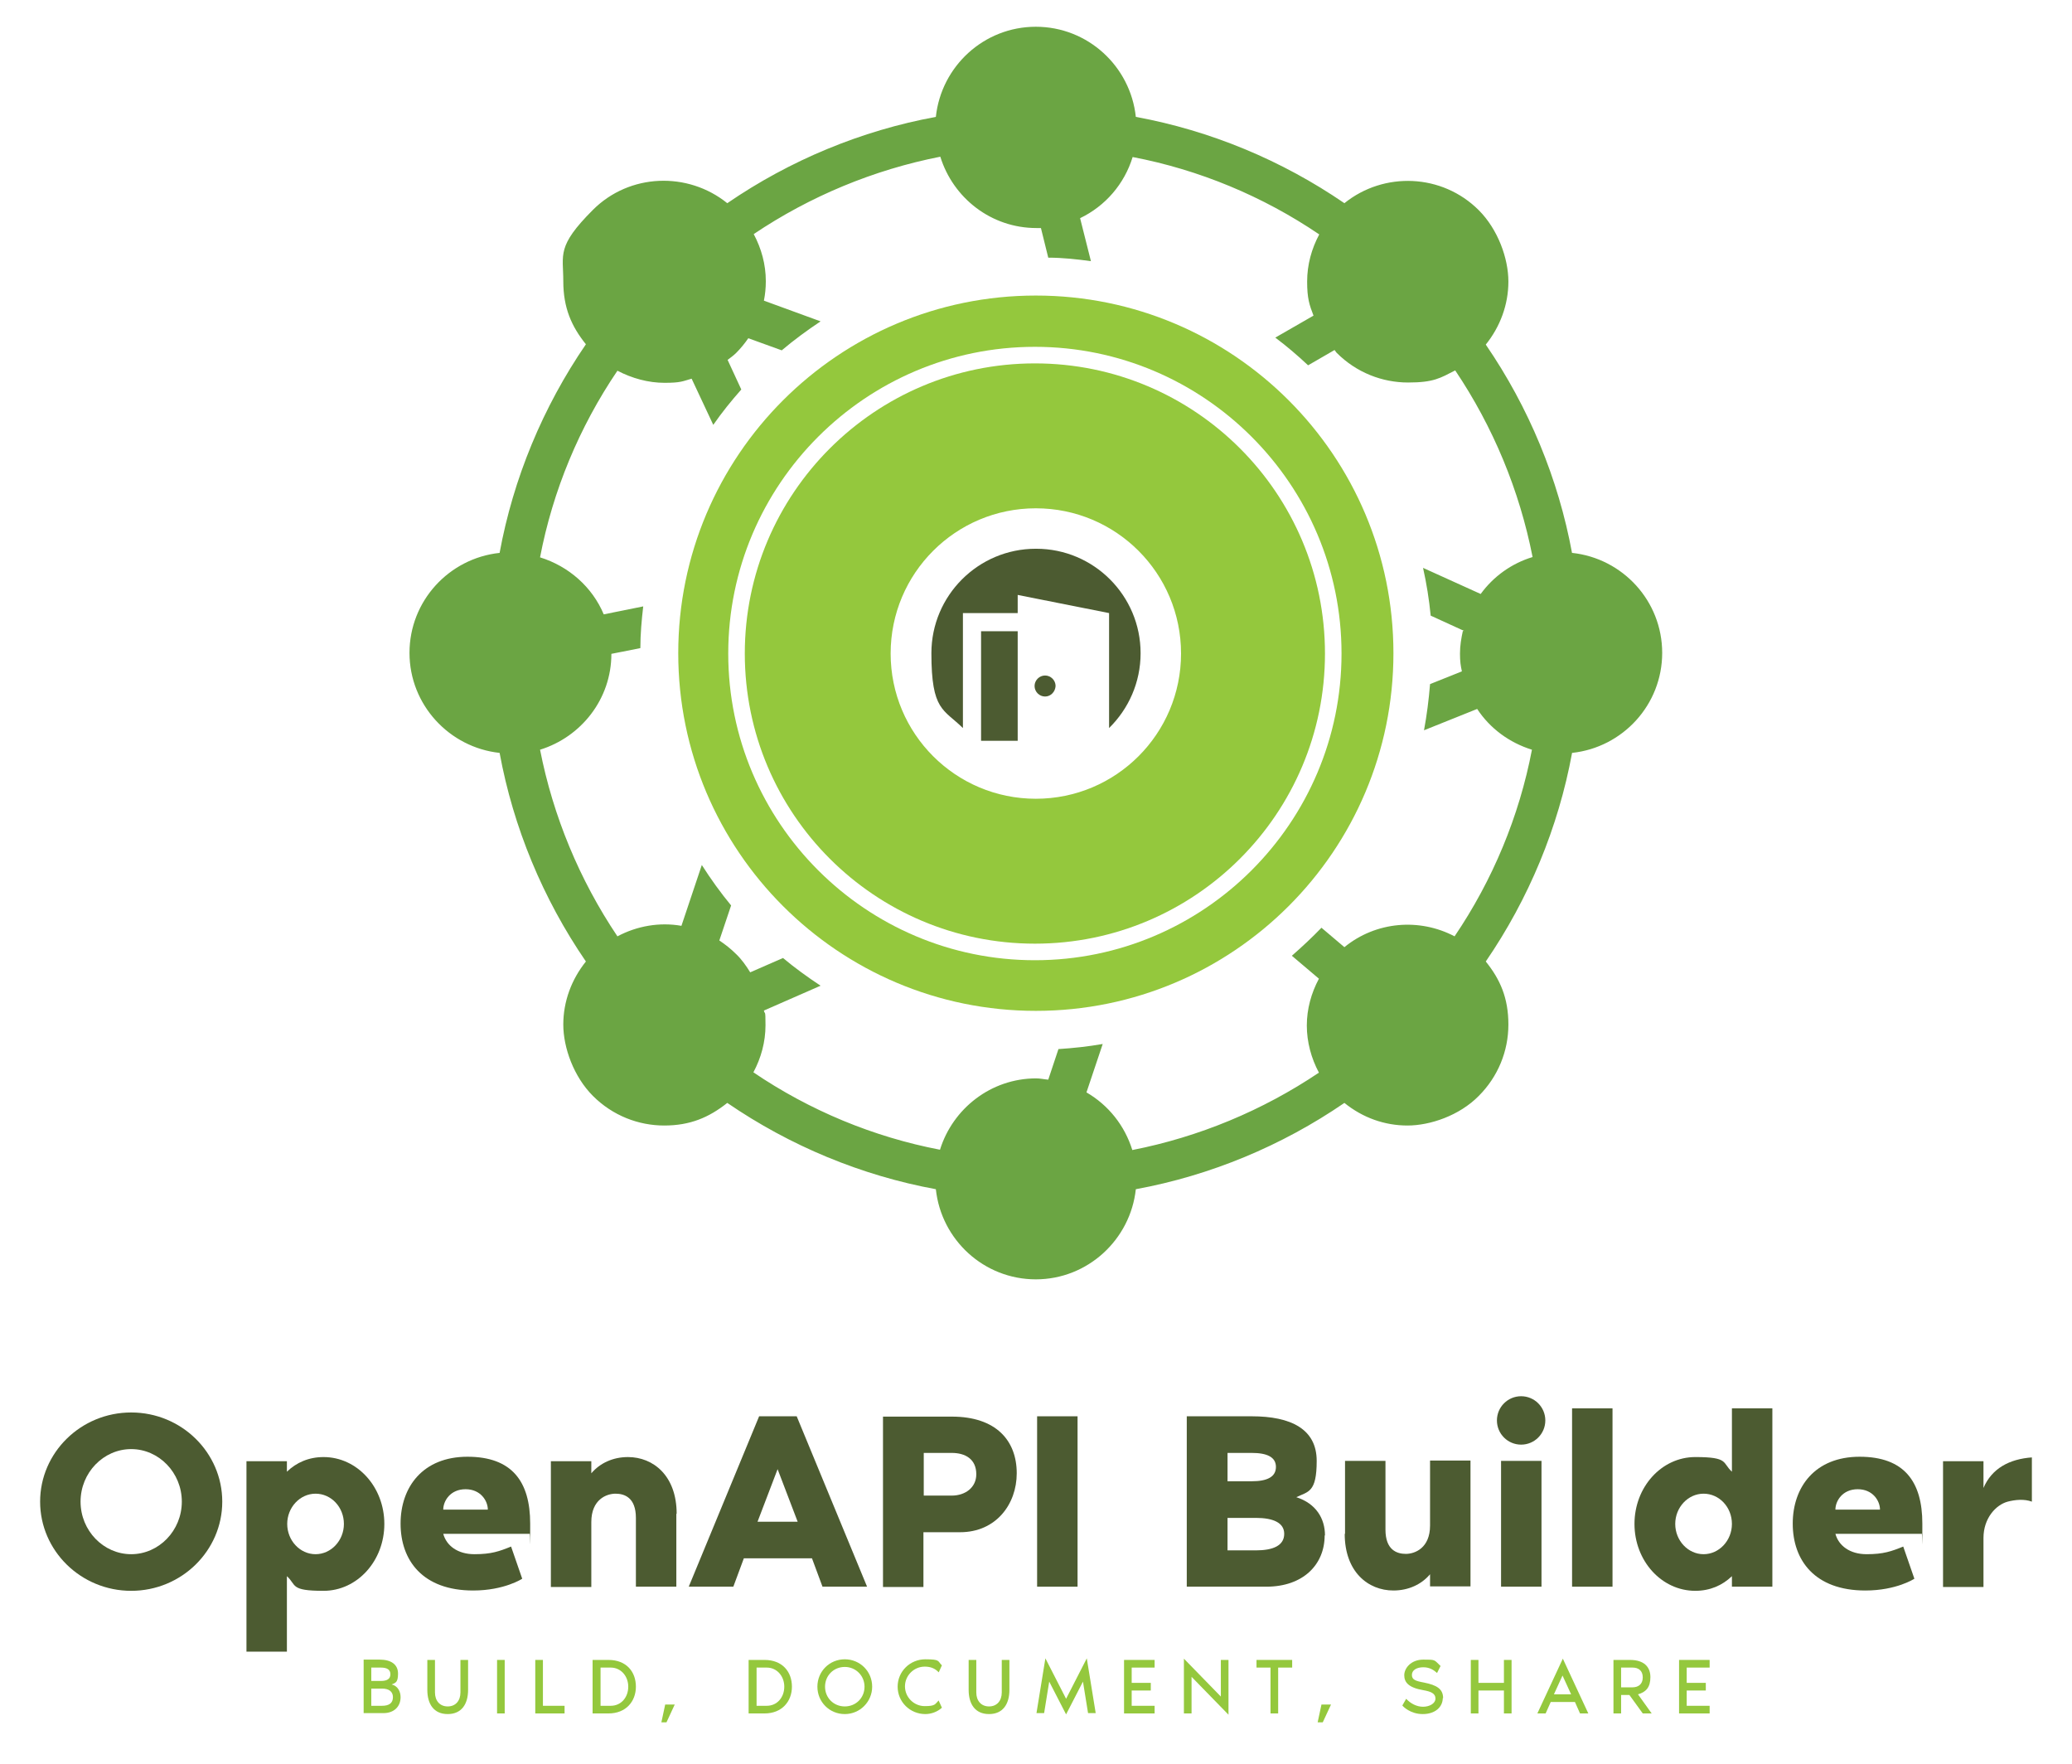 <?xml version="1.0" encoding="UTF-8"?>
<svg id="Camada_1" data-name="Camada 1" xmlns="http://www.w3.org/2000/svg" version="1.1" viewBox="0 0 650.7 554">
	<defs>
		<style>
			.logoVerticalLight-1 {
			fill: #94c83d;
			}
			
			.logoVerticalLight-1, .logoVerticalLight-2, .logoVerticalLight-3 {
			stroke-width: 0px;
			}
			
			.logoVerticalLight-2 {
			fill: #4c5b31;
			}
			
			.logoVerticalLight-3 {
			fill: #6ba543;
			}
		</style>
	</defs>
	<g>
		<path class="logoVerticalLight-3" d="M493.7,173.7c-4.3-23.4-13.6-45.8-27.1-65.5,4.5-5.6,7.1-12.5,7.1-19.8s-3.3-16.4-9.3-22.4c-11.5-11.5-29.8-12.2-42.2-2.2-19.7-13.5-42.1-22.8-65.5-27.1-1.7-15.9-15.1-28.3-31.4-28.3s-29.7,12.4-31.4,28.3c-23.4,4.3-45.8,13.6-65.5,27.1-12.4-10-30.7-9.4-42.2,2.1s-9.3,14-9.3,22.4,2.6,14.2,7.1,19.8c-13.5,19.7-22.8,42.1-27.1,65.5-15.9,1.7-28.3,15.1-28.3,31.4s12.5,29.7,28.3,31.4c4.3,23.4,13.6,45.8,27.1,65.5-4.5,5.6-7.1,12.5-7.1,19.8s3.3,16.4,9.3,22.4c6.2,6.2,14.3,9.3,22.4,9.3s14-2.5,19.8-7.1c19.7,13.5,42.1,22.8,65.5,27.1,1.7,15.9,15.1,28.3,31.4,28.3s29.7-12.5,31.4-28.3c23.4-4.3,45.8-13.6,65.5-27.1,5.8,4.7,12.7,7.1,19.8,7.1s16.3-3.1,22.4-9.3c6-6,9.3-14,9.3-22.4s-2.6-14.2-7.1-19.8c13.5-19.7,22.8-42.1,27.1-65.5,15.9-1.7,28.3-15.1,28.3-31.4h0c0-16.3-12.4-29.7-28.3-31.4h0ZM459.4,198.1c-.5,2.3-.9,4.6-.9,7.1s.2,3.8.6,5.6l-10,4c-.4,4.9-1,9.7-1.9,14.5l16.7-6.7c4,6.1,10.1,10.6,17.2,12.8-4,20.9-12.3,40.9-24.3,58.6-11-5.8-24.7-4.7-34.6,3.4l-7.2-6.1c-3,3.1-6.1,6-9.3,8.8l8.5,7.2c-2.4,4.5-3.8,9.5-3.8,14.7s1.4,10.3,3.8,14.8c-17.7,11.9-37.7,20.2-58.6,24.3-2.4-7.7-7.5-14.1-14.4-18.1l5.1-15.2c-4.6.8-9.2,1.3-13.9,1.6l-3.2,9.6c-1.3-.1-2.5-.4-3.8-.4-14.2,0-26.2,9.5-30.2,22.4-20.9-4-40.9-12.3-58.6-24.3,2.4-4.5,3.8-9.5,3.8-14.8s-.2-3.1-.5-4.6l17.8-7.8c-4.1-2.7-8.1-5.6-11.8-8.7l-10.3,4.5c-1.3-2.1-2.7-4.1-4.5-5.8-1.6-1.6-3.4-3-5.2-4.2l3.7-11c-3.3-4-6.4-8.3-9.2-12.7l-6.4,19.1c-6.8-1.2-13.9,0-20.1,3.3-11.9-17.7-20.2-37.7-24.3-58.6,12.9-4,22.4-15.9,22.4-30.1l9.1-1.8c0-4.4.4-8.8.9-13.1l-12.4,2.5c-3.6-8.6-11-15.1-20-17.9,4-20.9,12.3-40.9,24.3-58.6,4.6,2.4,9.7,3.8,14.8,3.8s5.7-.5,8.5-1.3l6.8,14.5c2.7-3.9,5.7-7.6,8.8-11.1l-4.3-9.3c.9-.7,1.8-1.3,2.7-2.2,1.4-1.4,2.7-3,3.8-4.6l10.5,3.8c3.9-3.3,8-6.3,12.2-9.1l-17.8-6.5c.4-2,.6-4,.6-6.1,0-5.3-1.4-10.3-3.8-14.8,17.7-11.9,37.7-20.2,58.6-24.3,4,12.9,15.9,22.4,30.2,22.4s.9,0,1.4,0l2.3,9.3c4.5,0,9,.5,13.4,1.1l-3.4-13.5c7.9-3.8,13.9-10.7,16.5-19.2,20.9,4,40.9,12.3,58.6,24.3-2.4,4.5-3.8,9.5-3.8,14.8s.7,7.3,2,10.7l-12,6.9c3.6,2.7,7,5.6,10.3,8.7l8.3-4.8c.3.3.4.6.7.9,6.2,6.2,14.3,9.3,22.4,9.3s10.1-1.4,14.8-3.8c11.9,17.7,20.2,37.7,24.3,58.6-6.6,2-12.3,6.1-16.3,11.6l-18.1-8.2c1.1,4.9,1.9,9.9,2.4,15l10.5,4.8h-.4Z" />
		<g>
			<rect class="logoVerticalLight-2" x="308.1" y="198.2" width="11.5" height="34.4" />
			<path class="logoVerticalLight-2" d="M328.2,212.1c-1.8,0-3.3,1.5-3.3,3.3s1.5,3.3,3.3,3.3,3.2-1.5,3.3-3.3c0-1.8-1.5-3.3-3.3-3.3Z" />
			<path class="logoVerticalLight-2" d="M325.3,172.3c-18.1,0-32.8,14.7-32.8,32.8s3.8,17.5,9.9,23.5v-36.1h17.2v-5.7l28.7,5.7v36.1c6.1-6,9.9-14.3,9.9-23.5,0-18.1-14.7-32.8-32.8-32.8h-.1Z" />
		</g>
		<g>
			<path class="logoVerticalLight-1" d="M325,114.1c-50.2,0-91.1,40.8-91.1,91.1s40.8,91.1,91.1,91.1,91.1-40.8,91.1-91.1-40.8-91.1-91.1-91.1h0ZM325.3,250.8c-25.2,0-45.6-20.4-45.6-45.6s20.4-45.6,45.6-45.6,45.6,20.4,45.6,45.6-20.4,45.6-45.6,45.6h0Z" />
			<path class="logoVerticalLight-1" d="M325.3,92.8c-62,0-112.3,50.3-112.3,112.3s50.3,112.3,112.3,112.3,112.3-50.3,112.3-112.3-50.3-112.3-112.3-112.3h0ZM325,301.5c-53.1,0-96.3-43.2-96.3-96.3s43.2-96.3,96.3-96.3,96.3,43.2,96.3,96.3-43.2,96.3-96.3,96.3Z" />
		</g>
	</g>
	<g>
		<g>
			<path class="logoVerticalLight-2" d="M69.8,471.5c0,15.4-12.8,28-28.6,28s-28.6-12.6-28.6-28,12.8-28,28.6-28,28.6,12.6,28.6,28ZM57.1,471.5c0-9.1-7.2-16.5-15.9-16.5s-15.9,7.4-15.9,16.5,7.2,16.5,15.9,16.5,15.9-7.4,15.9-16.5Z" />
			<path class="logoVerticalLight-2" d="M120.7,478.5c0,11.6-8.5,21-19.1,21s-8.4-1.8-11.5-4.6v23.7h-12.7v-59.8h12.7v3.3c3-2.9,6.9-4.6,11.5-4.6,10.6,0,19.1,9.4,19.1,21h0ZM108,478.5c0-5.3-4-9.5-8.9-9.5s-8.9,4.3-8.9,9.5,4,9.5,8.9,9.5,8.9-4.3,8.9-9.5Z" />
			<path class="logoVerticalLight-2" d="M166.4,481.6h-27.2c1,3.7,4.5,6.4,9.8,6.4s7.8-.9,11.5-2.4l3.5,10.1s-5.6,3.7-15.4,3.7c-15.9,0-22.8-9.5-22.8-21s7-21,21-21,19.7,7.8,19.7,21,0,2.1-.2,3.2h0ZM153.2,474c0-2.7-2.2-6.4-7-6.4s-7,3.7-7,6.4h14Z" />
			<path class="logoVerticalLight-2" d="M212.4,475.3v22.9h-12.7v-21.6c0-6.4-3.6-7.6-6.4-7.6s-7.6,1.8-7.6,8.9v20.4h-12.7v-39.5h12.7v3.8c2.7-3.2,6.8-5.1,11.5-5.1,8,0,15.3,5.9,15.3,17.8h-.1Z" />
			<path class="logoVerticalLight-2" d="M254.9,489.3h-21.3l-3.3,8.9h-14l22.1-53.5h11.8l22.1,53.5h-14l-3.3-8.9h0ZM250.5,477.8l-6.3-16.5-6.3,16.5h12.6Z" />
			<path class="logoVerticalLight-2" d="M319.3,462.6c0,9.7-6.5,18.5-17.8,18.5h-11.5v17.2h-12.7v-53.5h21.6c13.9,0,20.4,7.5,20.4,17.8ZM306.6,462.9c0-4.8-3.5-6.7-7.7-6.7h-8.8v13.4h8.8c4.2,0,7.7-2.5,7.7-6.7h0Z" />
			<path class="logoVerticalLight-2" d="M325.7,498.2v-53.5h12.7v53.5h-12.7Z" />
			<path class="logoVerticalLight-2" d="M416,482.1c0,9.2-6.8,16.1-18.3,16.1h-25v-53.5h20.4c12.3,0,20.4,4,20.4,14s-2.7,9.6-6.4,11.4c6.2,2,9,6.7,9,12h-.1ZM385.5,465.1h7.6c4.9,0,7.6-1.4,7.6-4.5s-2.8-4.4-7.6-4.4h-7.6v8.9ZM403.3,481.6c0-3.5-3.5-5-8.9-5h-8.9v10.2h8.9c5.4,0,8.9-1.5,8.9-5.2Z" />
			<path class="logoVerticalLight-2" d="M422.4,481.6v-22.9h12.7v21.6c0,6.4,3.6,7.6,6.4,7.6s7.6-1.8,7.6-8.9v-20.4h12.7v39.5h-12.7v-3.8c-2.7,3.2-6.8,5.1-11.5,5.1-8,0-15.3-5.9-15.3-17.8h0Z" />
			<path class="logoVerticalLight-2" d="M470.1,446c0-4.2,3.4-7.6,7.6-7.6s7.6,3.4,7.6,7.6-3.4,7.6-7.6,7.6-7.6-3.4-7.6-7.6ZM471.4,458.7h12.7v39.5h-12.7v-39.5Z" />
			<path class="logoVerticalLight-2" d="M506.4,442.2v56h-12.7v-56h12.7Z" />
			<path class="logoVerticalLight-2" d="M543.9,462.1v-19.9h12.7v56h-12.7v-3.3c-3,2.9-6.9,4.6-11.5,4.6-10.6,0-19.1-9.4-19.1-21s8.5-21,19.1-21,8.4,1.8,11.5,4.6h0ZM543.9,478.5c0-5.3-4-9.5-8.9-9.5s-8.9,4.3-8.9,9.5,4,9.5,8.9,9.5,8.9-4.3,8.9-9.5Z" />
			<path class="logoVerticalLight-2" d="M603.6,481.6h-27.2c1,3.7,4.5,6.4,9.8,6.4s7.8-.9,11.5-2.4l3.5,10.1s-5.6,3.7-15.4,3.7c-15.9,0-22.8-9.5-22.8-21s7-21,21-21,19.7,7.8,19.7,21,0,2.1-.2,3.2h.1ZM590.4,474c0-2.7-2.2-6.4-7-6.4s-7,3.7-7,6.4h14Z" />
			<path class="logoVerticalLight-2" d="M638.1,457.5v14c-2.4-.9-5.3-.6-7.6,0-3.7,1-7.6,5.2-7.6,11.4v15.4h-12.7v-39.5h12.7v8.4c2.6-6.1,8.1-9.1,15.3-9.6h-.1Z" />
		</g>
		<g>
			<path class="logoVerticalLight-1" d="M125.8,532.9c0,2.9-2,5-5.4,5h-6.2v-16.8h5c3.6,0,5.8,1.5,5.8,4.4s-.9,2.9-2,3.4c2,.5,2.8,2.3,2.8,4h0ZM116.6,527.8h3c1.9,0,3-.6,3-2.1s-1.1-2.1-3-2.1h-3v4.2h0ZM123.4,532.9c0-1.8-1.3-2.7-3.4-2.7h-3.4v5.4h3.4c2.1,0,3.4-.8,3.4-2.7Z" />
			<path class="logoVerticalLight-1" d="M147,521.2v9.4c0,4.4-2,7.6-6.4,7.6s-6.4-3.2-6.4-7.6v-9.4h2.4v10.2c0,2.6,1.5,4.4,4,4.4s4-1.8,4-4.4v-10.2h2.4Z" />
			<path class="logoVerticalLight-1" d="M156.1,538v-16.8h2.4v16.8h-2.4Z" />
			<path class="logoVerticalLight-1" d="M177.3,535.6v2.4h-9.2v-16.8h2.4v14.4h6.8Z" />
			<path class="logoVerticalLight-1" d="M199.7,529.6c0,4.6-3.1,8.4-8.6,8.4h-5v-16.8h5c5.6,0,8.6,3.7,8.6,8.4h0ZM197.3,529.6c0-3.3-2.3-6-5.5-6h-3.2v12h3.2c3.3,0,5.5-2.7,5.5-6Z" />
			<path class="logoVerticalLight-1" d="M208.9,535.2h3l-2.6,5.6h-1.6l1.2-5.6h0Z" />
			<path class="logoVerticalLight-1" d="M248.7,529.6c0,4.6-3.1,8.4-8.6,8.4h-5v-16.8h5c5.6,0,8.6,3.7,8.6,8.4h0ZM246.3,529.6c0-3.3-2.3-6-5.5-6h-3.2v12h3.2c3.3,0,5.5-2.7,5.5-6Z" />
			<path class="logoVerticalLight-1" d="M273.9,529.6c0,4.7-3.8,8.6-8.6,8.6s-8.6-3.8-8.6-8.6,3.8-8.6,8.6-8.6,8.6,3.8,8.6,8.6ZM271.5,529.6c0-3.4-2.7-6.2-6.2-6.2s-6.2,2.7-6.2,6.2,2.7,6.2,6.2,6.2,6.2-2.7,6.2-6.2Z" />
			<path class="logoVerticalLight-1" d="M294.8,534l1,2.2c-1.4,1.3-3.4,2-5.2,2-4.8,0-8.7-3.8-8.7-8.6s3.9-8.6,8.7-8.6,3.8.6,5.2,1.9l-1,2.2c-1.1-1.2-2.5-1.8-4.4-1.8-3.4,0-6.2,2.8-6.2,6.2s2.8,6.2,6.2,6.2,3.2-.6,4.4-1.8h0Z" />
			<path class="logoVerticalLight-1" d="M317,521.2v9.4c0,4.4-2,7.6-6.4,7.6s-6.4-3.2-6.4-7.6v-9.4h2.4v10.2c0,2.6,1.5,4.4,4,4.4s4-1.8,4-4.4v-10.2h2.4Z" />
			<path class="logoVerticalLight-1" d="M329.5,528l-1.6,9.9h-2.4l2.8-17.2,6.5,12.7,6.5-12.7,2.8,17.2h-2.4l-1.6-9.9-5.3,10.3-5.3-10.3Z" />
			<path class="logoVerticalLight-1" d="M355.4,523.6v4.8h6v2.4h-6v4.8h7.2v2.4h-9.6v-16.8h9.6v2.4h-7.2Z" />
			<path class="logoVerticalLight-1" d="M374.2,526.5v11.5h-2.4v-17.2l11.6,11.9v-11.5h2.4v17.2l-11.6-11.9Z" />
			<path class="logoVerticalLight-1" d="M405.8,521.2v2.4h-4.4v14.4h-2.4v-14.4h-4.4v-2.4h11.2,0Z" />
			<path class="logoVerticalLight-1" d="M415,535.2h3l-2.6,5.6h-1.6l1.2-5.6Z" />
			<path class="logoVerticalLight-1" d="M453.1,533.1c0,2.9-2.4,5.1-6.3,5.1s-6.2-2.4-6.4-2.7l1.2-2.1c1.4,1.5,3.3,2.5,5.3,2.5s3.9-1,3.9-2.6-1.5-2.2-3.8-2.6c-4.7-.8-6-2.5-6-4.7s2.1-4.9,6-4.9,3.3,0,5.4,2l-1.1,2.2c-.9-.8-2.2-1.8-4.3-1.8s-3.6.9-3.6,2.4,1.1,1.9,3.8,2.4c4,.8,6,2,6,4.9h-.1Z" />
			<path class="logoVerticalLight-1" d="M474.7,521.2v16.8h-2.4v-7.2h-8v7.2h-2.4v-16.8h2.4v7.2h8v-7.2h2.4Z" />
			<path class="logoVerticalLight-1" d="M494.5,534.4h-7.5l-1.6,3.6h-2.6l8-17.2,8,17.2h-2.6l-1.6-3.6h0ZM493.4,532l-2.7-5.9-2.7,5.9h5.4Z" />
			<path class="logoVerticalLight-1" d="M515.9,538l-4.2-5.8h-2.6v5.8h-2.4v-16.8h5.2c4.4,0,6.4,2.2,6.4,5.4s-1.4,4.7-3.9,5.4l4.3,6h-2.8ZM509.1,529.8h3.6c1.7,0,3.2-.9,3.2-3.1s-1.4-3.1-3.2-3.1h-3.6v6.2h0Z" />
			<path class="logoVerticalLight-1" d="M529.7,523.6v4.8h6v2.4h-6v4.8h7.2v2.4h-9.6v-16.8h9.6v2.4h-7.2Z" />
		</g>
	</g>
</svg>
